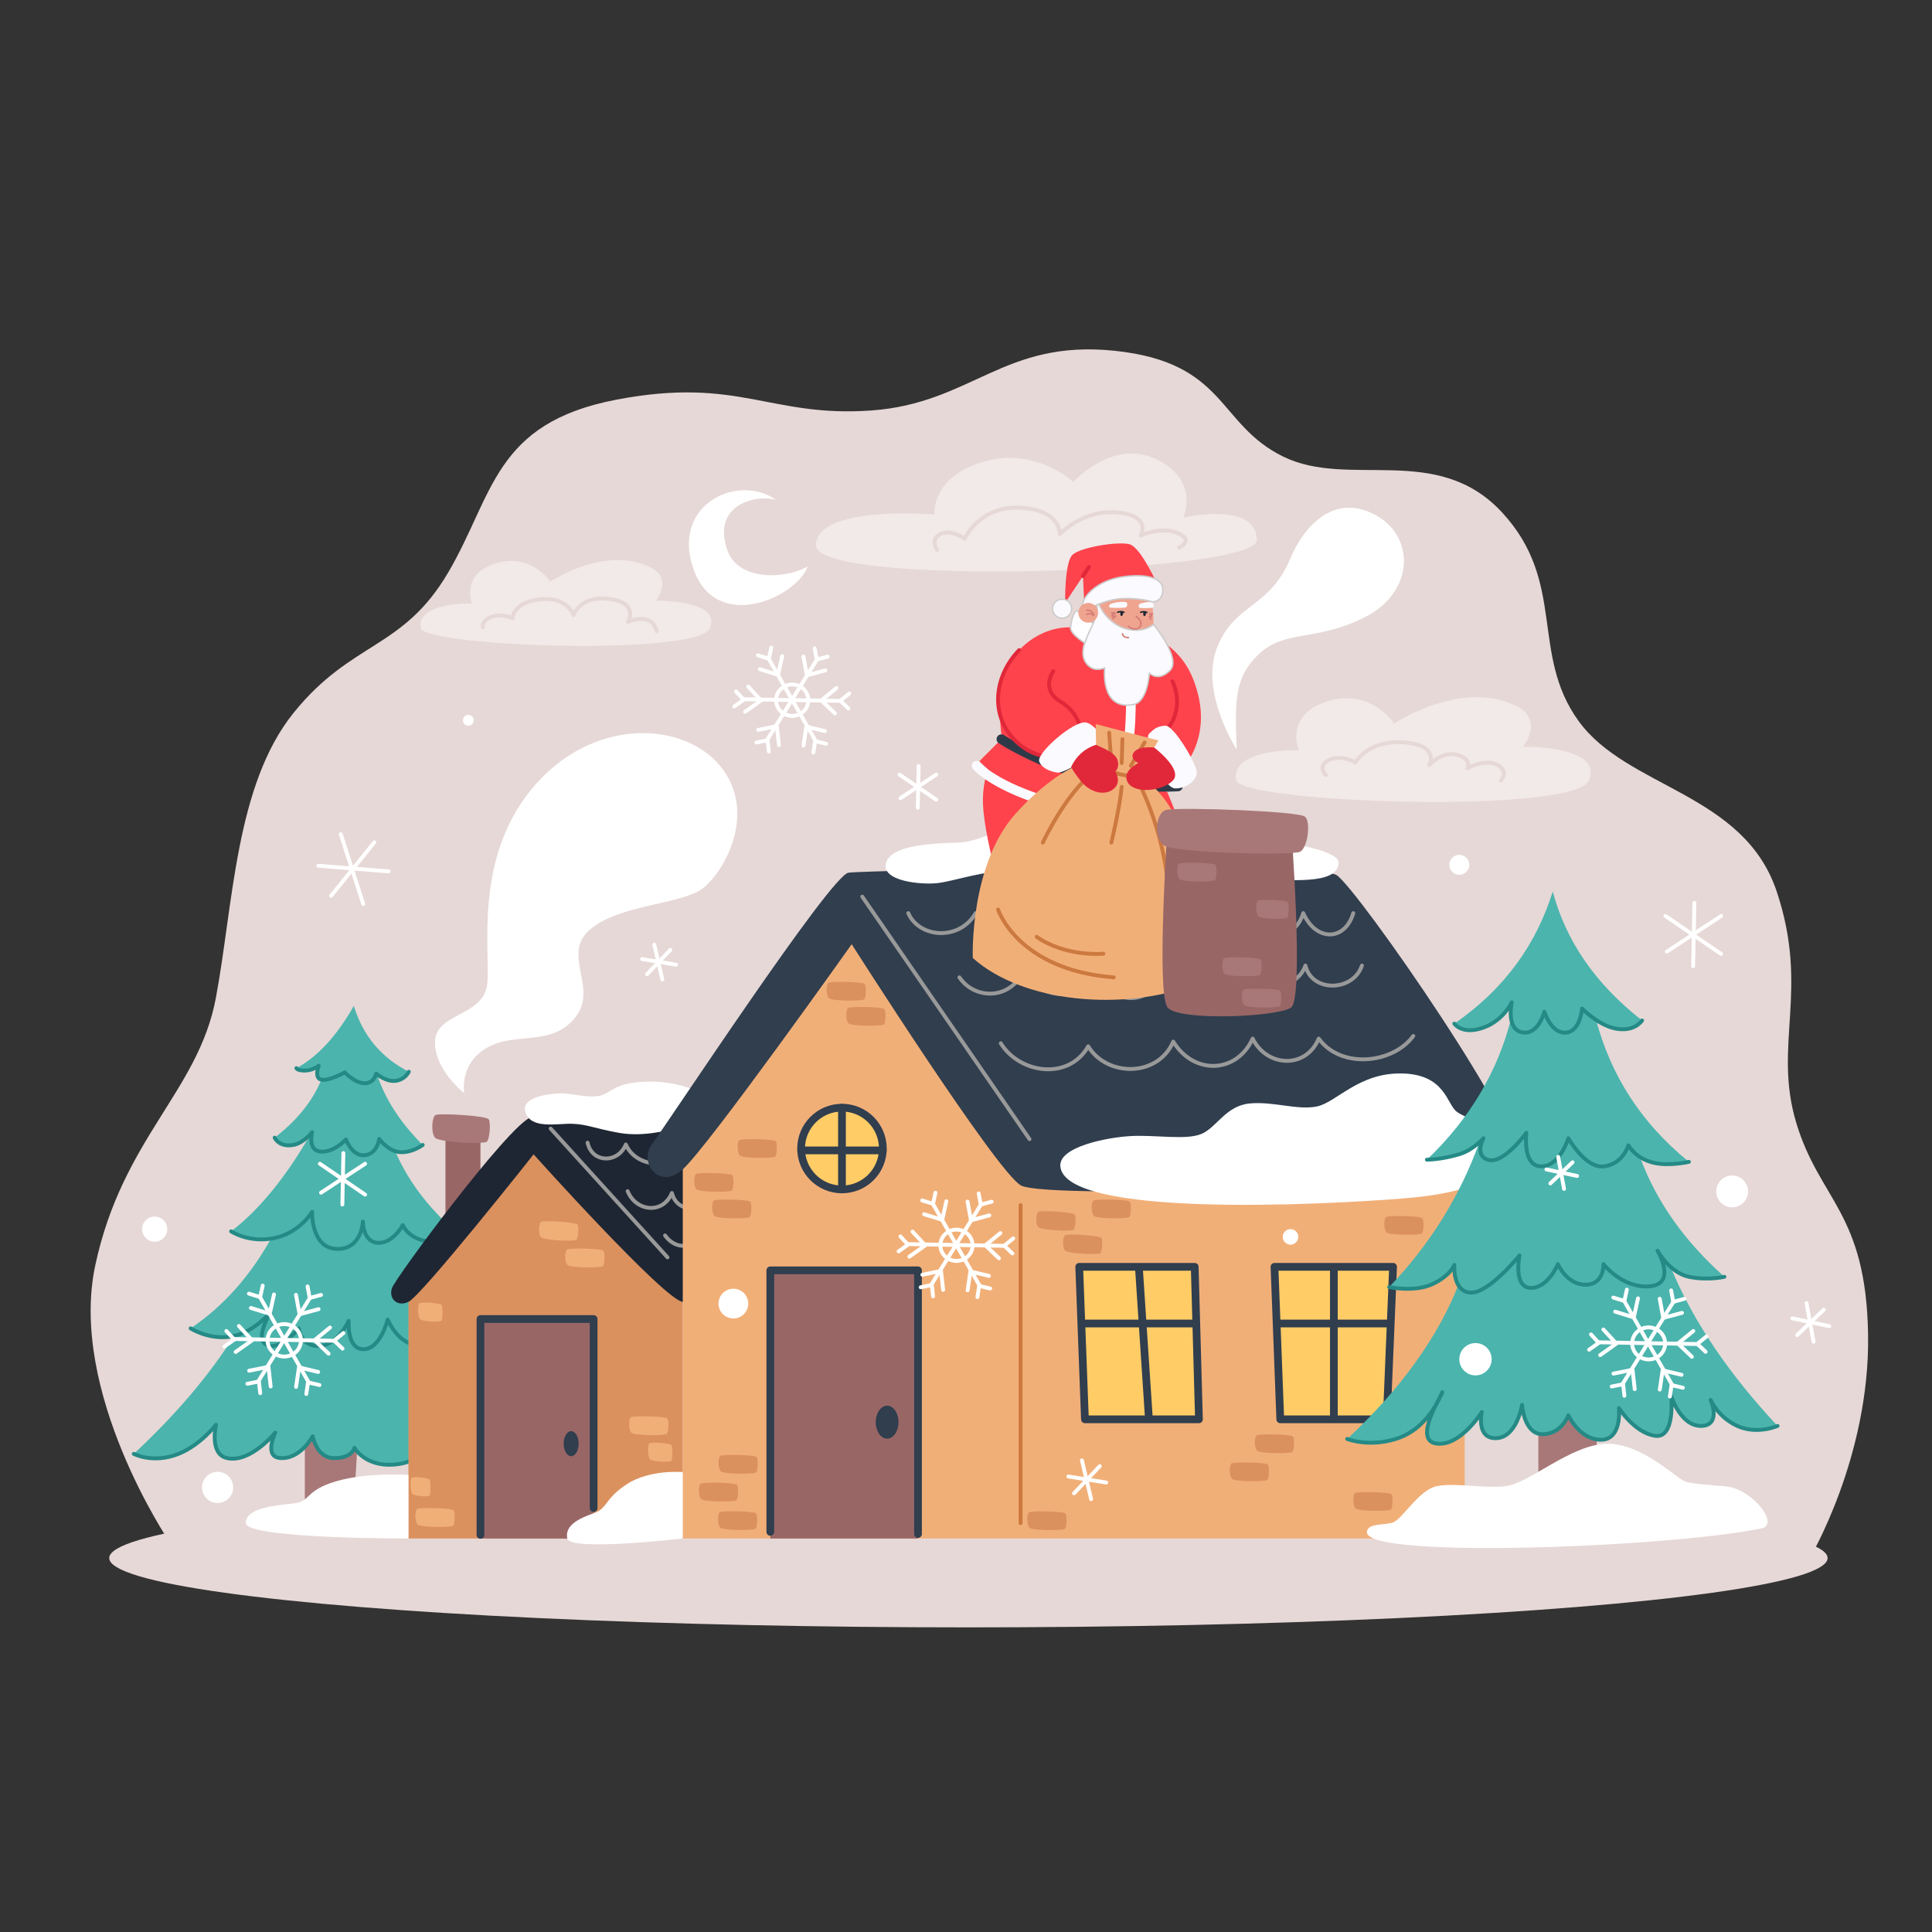 <?xml version="1.0" ?><svg id="Illustration" style="enable-background:new 0 0 1000 1000;" version="1.1" viewBox="0 0 1000 1000" xml:space="preserve" xmlns="http://www.w3.org/2000/svg" xmlns:xlink="http://www.w3.org/1999/xlink"><rect x="0" y="0" width="1000" height="1000" fill="#333333" stroke="none"/><style type="text/css">
	.st0{fill:#E6D8D6;}
	.st1{fill:#FFFFFF;}
	.st2{fill:#F2E9E9;}
	.st3{fill:none;stroke:#E6D8D6;stroke-width:2;stroke-linecap:round;stroke-linejoin:round;stroke-miterlimit:10;}
	.st4{fill:#A87878;}
	.st5{fill:#4BB4AD;}
	.st6{fill:none;stroke:#258A86;stroke-width:2;stroke-linecap:round;stroke-linejoin:round;stroke-miterlimit:10;}
	.st7{fill:#DB915E;}
	.st8{fill:#996666;}
	.st9{fill:#1E2633;}
	.st10{fill:none;stroke:#999999;stroke-width:2;stroke-linecap:round;stroke-linejoin:round;stroke-miterlimit:10;}
	.st11{fill:#303E4E;}
	.st12{fill:none;stroke:#303E4E;stroke-width:4;stroke-linecap:round;stroke-linejoin:round;stroke-miterlimit:10;}
	.st13{fill:#F1AF78;}
	.st14{fill:none;stroke:#CC7940;stroke-width:2;stroke-linecap:round;stroke-linejoin:round;stroke-miterlimit:10;}
	.st15{fill:#FFCC66;}
	.st16{fill:#FE434C;}
	.st17{fill:#D47B75;}
	.st18{fill:none;stroke:#2F3A49;stroke-width:5;stroke-linecap:round;stroke-linejoin:round;stroke-miterlimit:10;}
	.st19{fill:none;stroke:#FBFAFE;stroke-width:5;stroke-linecap:round;stroke-linejoin:round;stroke-miterlimit:10;}
	.st20{fill:#EFA48F;}
	.st21{fill:none;stroke:#1E2633;stroke-width:0.75;stroke-linecap:round;stroke-linejoin:round;stroke-miterlimit:10;}
	.st22{fill:none;stroke:#E1283A;stroke-width:2;stroke-linecap:round;stroke-linejoin:round;stroke-miterlimit:10;}
	.st23{fill:#FEFDFF;}
	.st24{fill:#FBFAFE;}
	.st25{fill:#E1283A;}
	.st26{fill:none;stroke:#CCCCCC;stroke-width:0.75;stroke-linecap:round;stroke-linejoin:round;stroke-miterlimit:10;}
	.st27{fill:none;stroke:#D47B75;stroke-width:0.75;stroke-linecap:round;stroke-linejoin:round;stroke-miterlimit:10;}
	.st28{fill:none;stroke:#FFFFFF;stroke-width:2;stroke-linecap:round;stroke-linejoin:round;stroke-miterlimit:10;}
</style><path class="st0" d="M87.566,797.866c0,0-52.318-77.353-38.233-143.047  s53.324-89.966,62.38-138.197s10.061-110.233,40.245-147.648s56.498-32.574,80.064-72.724  s23.57-77.206,86.954-89.365s79.482,9.264,131.8,5.595s68.514-36.999,126.317-30.898  s52.88,37.952,87.034,54.726c34.154,16.773,79.697-7.374,113.268,28.847  c33.572,36.22,14.455,73.049,39.608,107.959c25.153,34.91,85.52,37.122,102.624,88.334  s-2.012,79.23,10.061,119.552s36.22,46.431,37.227,109.78  c1.006,63.349-30.184,115.668-30.184,115.668L87.566,797.866z" id="night_sky"/><ellipse class="st0" cx="501.252" cy="806.448" id="snow_4_" rx="444.706" ry="35.88"/><path class="st1" d="M401.833,258.872c-19.34-14.112-54.381,1.832-43.063,35.206  c11.682,34.448,54.038,14.808,59.235-0.904c-10.431,6.344-35.815,8.157-41.557-8.464  C368.044,260.382,392.767,255.699,401.833,258.872z" id="moon"/><g id="clouds"><g><g><g><path class="st2" d="M217.774,325.045c1.764,9.701,143.889,14.762,149.75,0      c5.861-14.762-27.967-14.146-27.967-14.146s8.875-11.474-2.807-17.222      c-23.752-11.686-51.934,7.381-51.934,7.381s-9.841-15.204-28.293-9.447      c-18.452,5.757-12.214,20.725-12.214,20.725S215.313,311.514,217.774,325.045z"/></g><g><path class="st2" d="M422.251,282.045c-1.127,22.142,228.282,14.762,228.282-2.46      c0-20.406-38.076-11.686-38.076-11.686s8.943-19.067-13.814-30.138      c-22.757-11.071-43.054,11.686-43.054,11.686s-19.682-18.452-46.745-10.456      c-27.063,7.996-25.218,27.288-25.218,27.288S423.315,261.147,422.251,282.045z"/></g><g><path class="st2" d="M639.819,403.789c2.152,11.839,175.591,18.014,182.743,0      c7.153-18.014-34.129-17.263-34.129-17.263s10.83-14.002-3.425-21.016      c-28.985-14.261-63.376,9.007-63.376,9.007s-12.009-18.554-34.527-11.529      c-22.517,7.025-14.905,25.291-14.905,25.291S636.817,387.276,639.819,403.789z"/></g></g></g><g><path class="st3" d="M249.911,324.708c0,0-1.094-4.002,6.047-5.889    c4.18-1.104,9.255,1.166,9.255,1.166s0.512-8.796,15.302-9.867    c13.536-0.981,16.322,8.265,16.322,8.265s3.39-10.468,18.783-8.335    c15.392,2.133,9.45,11.824,9.45,11.824s12.318-5.611,14.844,4.846"/><path class="st3" d="M485.053,284.637c0,0-3.826-5.356,1.53-8.161s12.752,2.295,12.752,2.295    s7.651-17.16,28.819-15.976c21.168,1.184,20.403,13.68,20.403,13.68    s11.975-12.989,29.961-11.213c17.986,1.776,11.868,11.978,11.868,11.978    s10.533-5.101,19.292-1.275c8.759,3.826,0.589,7.483,0.589,7.483"/><path class="st3" d="M686.276,401.2c0,0-4.846-4.617,1.53-7.789    c6.376-3.172,13.772,1.222,13.772,1.222s6.3-11.733,25.083-10.362    c18.783,1.371,13.172,11.68,13.172,11.68s6.631-7.508,14.537-5.187    c7.906,2.322,5.101,6.941,5.101,6.941s9.181-5.239,15.557-1.755    c6.376,3.484,1.785,8.061,1.785,8.061"/></g></g><g id="tree_1_"><path class="st4" d="M157.78,732.954c0,1.068,0,57.379,0,57.379h24.73l3.194-53.909L157.78,732.954   z"/><path class="st5" d="M237.629,694.52c1.697,0.777,3.646,1.388,5.889,1.731   c13.766,2.107,16.582-5.089,16.582-5.089c-16.56-14.763-29.527-30.863-38.105-48.596   c8.372,0.673,13.196-5.655,13.196-5.655c-14.186-12.585-24.301-26.303-30.639-41.072   c0.852,0.281,1.743,0.479,2.674,0.525c6.257,0.313,11.576-3.742,11.576-3.742   c-11.627-11.549-19.47-23.755-23.674-36.594c1.295,1.006,5.473,3.939,9.617,3.419   c4.984-0.626,6.861-4.693,6.861-4.693c-14.169-7.274-23.726-18.584-28.471-34.102   c-8.6,15.137-18.423,26.164-29.722,32.225c0,0,0.313,1.251,4.38,1.251   c4.067,0,7.196-2.503,7.196-2.503s-2.503,6.257,1.251,7.196   c0.028,0.007,0.062,0.007,0.091,0.013c-4.706,11.528-13.031,21.415-24.181,30.021   c0,0,2.172,5.11,9.699,3.766c4.196-0.749,7.797-4.403,9.135-5.917   c-12.008,20.768-25.444,38.416-41.36,50.644c0,0,8.506,5.648,20.65,3.772   c-10.417,18.578-23.836,34.463-41.612,46.439c0,0,9.386,6.105,20.962,4.228   c0.526-0.085,1.04-0.207,1.554-0.327c-13.217,20.947-30.723,41.268-51.925,61.048   c0,0,9.927,5.289,23.152,0c11.338-4.535,19.398-15.043,19.398-15.043   s-3.482,14.825,5.319,17.139c12.137,3.192,25.342-13.072,25.342-13.072   s-5.876,12.236,2.19,13.098c10.655,1.138,17.208-11.22,17.208-11.22   s1.877,11.365,11.263,11.314c9.386-0.051,10.325-5.37,10.325-5.37   s5.961,10.911,22.839,8.443c16.41-2.4,16.582-16.577,16.582-16.577   s4.342,14.705,18.146,15.017c13.805,0.313,17.208-13.453,17.208-13.453   s1.089,9.486,10.324,11.576c7.282,1.648,12.515-3.442,12.515-3.442   C263.329,733.811,248.766,715.056,237.629,694.52z"/><g><path class="st6" d="M69.253,752.508c0,0,9.927,5.289,23.152-0    c11.338-4.534,19.398-15.043,19.398-15.043s-3.482,14.825,5.319,17.139    c12.137,3.192,25.342-13.072,25.342-13.072s-5.876,12.236,2.19,13.098    c10.655,1.138,17.208-11.22,17.208-11.22s1.877,11.365,11.263,11.314    c9.386-0.051,10.325-5.37,10.325-5.37s5.961,10.911,22.839,8.443    c16.41-2.4,16.582-16.577,16.582-16.577s4.342,14.705,18.146,15.017    c13.805,0.313,17.208-13.453,17.208-13.453s1.089,9.486,10.324,11.576    c7.282,1.648,12.515-3.442,12.515-3.442"/><path class="st6" d="M153.413,552.876c0,0,0.313,1.251,4.38,1.251s7.196-2.503,7.196-2.503    s-2.503,6.257,1.251,7.196s12.202-3.754,12.202-3.754s5.319,5.632,10.325,5.632    c5.006,0,5.944-5.006,5.944-5.006s5.049,4.38,10.033,3.754s6.861-4.693,6.861-4.693"/><path class="st6" d="M142.15,588.855c0,0,2.172,5.11,9.699,3.766    c5.319-0.949,9.699-6.582,9.699-6.582s-2.503,9.386,4.38,10.012    s13.14-6.257,13.14-6.257s3.129,8.76,9.699,8.134    c6.57-0.626,7.509-8.447,7.509-8.447s4.693,6.57,10.95,6.883    s11.576-3.742,11.576-3.742"/><path class="st6" d="M119.624,637.349c0,0,9.386,6.257,22.526,3.442    c13.14-2.816,19.398-13.549,19.398-13.549s-0.626,18.555,12.515,19.181    c13.14,0.626,13.766-14.122,13.766-14.122s0,10.681,7.822,10.994    c7.822,0.313,12.827-9.199,12.827-9.199s2.516,6.546,11.889,8.26    s14.825-5.444,14.825-5.444"/><path class="st6" d="M98.662,687.56c0,0,9.386,6.105,20.962,4.228    c11.576-1.877,20.336-12.515,20.336-12.515s-8.76,14.245-1.564,16.978    c7.196,2.733,16.269-8.691,16.269-8.691s0.939,9.619,10.637,9.113    c9.699-0.505,15.174-13.02,15.174-13.02s-1.095,14.705,7.665,14.705    s12.515-15.33,12.515-15.33s5.632,13.619,16.582,13.223s9.699-14.162,9.699-14.162    s2.816,12.055,16.582,14.162c13.766,2.107,16.582-5.089,16.582-5.089"/></g></g><g id="House"><polygon class="st7" points="211.403,673.841 211.403,796.322 353.41,796.322 353.41,673.841    276.194,597.512  "/><polygon class="st8" points="230.564,637.712 230.564,586.322 248.68,587.074 248.68,621.012  "/><path class="st9" d="M211.403,673.841c7.036-3.37,64.791-76.329,64.791-76.329   s68.004,75.723,77.217,76.329s50.923,0,50.923,0l-42.158-93.432c0,0-75.646-6.575-87.483-2.066   c-11.837,4.509-70.176,83.14-71.867,88.494C201.135,672.192,205.607,676.617,211.403,673.841z   "/><g><path class="st10" d="M304.124,591.449c2.379,10.764,15.835,10.764,19.806,0.928    c4.84,11.345,22.301,13.267,27.698,3.714"/><path class="st10" d="M324.856,616.544c4.325,10.573,18.262,12.175,22.908,0.961    c2.243,8.971,12.816,10.413,16.019,2.403"/><path class="st10" d="M344.239,639.464c0,0,6.808,10.733,18.342,1.922"/><line class="st10" x1="285.021" x2="345.49" y1="584.154" y2="650.801"/></g><path class="st1" d="M347.577,584.594c-0.648,0-14.147,4.05-26.971,1.8   c-12.824-2.25-16.649-4.5-24.523-4.725c-7.874-0.225-21.148,2.925-24.073-5.85   c-2.925-8.774,14.624-9.899,19.124-9.899c4.5,0,14.174,2.7,19.799,1.125   s6.975-6.525,23.173-7.2c16.199-0.675,29.248,5.85,29.248,5.85L347.577,584.594z"/><rect class="st8" height="113.606" width="58.578" x="248.68" y="682.717"/><ellipse class="st11" cx="295.634" cy="747.245" rx="3.883" ry="6.491"/><polyline class="st12" points="248.68,794.446 248.68,682.717 307.258,682.717 307.258,780.586  "/><path class="st4" d="M225.764,577.008c-2.376,0.512-2.751,9.477-0.603,11.882   c2.147,2.405,25.398,3.409,26.846,2.033c1.448-1.377,2.123-9.747,0.942-11.574   C251.768,577.52,229.542,576.194,225.764,577.008z"/><g><g><path class="st13" d="M293.783,646.602c-1.603,0.414-1.61,6.528-0.082,8.106     c1.529,1.578,17.386,1.617,18.334,0.64c0.948-0.977,1.175-6.695,0.32-7.906     C311.501,646.23,296.332,645.943,293.783,646.602z"/><path class="st13" d="M280.395,632.256c-1.619,0.349-1.874,6.457-0.411,8.096     c1.463,1.639,17.306,2.323,18.293,1.385c0.987-0.938,1.446-6.642,0.642-7.887     C298.114,632.606,282.969,631.701,280.395,632.256z"/><path class="st13" d="M216.219,780.931c-1.603,0.414-1.61,6.528-0.081,8.106     c1.529,1.578,17.386,1.617,18.334,0.64c0.948-0.977,1.175-6.695,0.32-7.906     C233.938,780.56,218.769,780.272,216.219,780.931z"/><path class="st13" d="M213.083,764.851c-0.799,0.382-0.679,6.49,0.123,8.098     s8.792,1.967,9.249,1.01s0.457-6.666,0.002-7.893     C222.002,764.837,214.354,764.244,213.083,764.851z"/><path class="st13" d="M326.862,733.433c-1.603,0.414-1.61,6.528-0.081,8.106     c1.529,1.578,17.386,1.617,18.334,0.64c0.948-0.977,1.175-6.695,0.32-7.906     C344.58,733.061,329.411,732.774,326.862,733.433z"/><path class="st13" d="M217.163,674.483c-0.985,0.389-0.894,6.499,0.076,8.1     s10.776,1.886,11.347,0.924s0.623-6.672,0.075-7.896     C228.114,674.387,218.73,673.864,217.163,674.483z"/><path class="st13" d="M336.139,747.004c-0.985,0.389-0.894,6.499,0.076,8.1     s10.776,1.886,11.347,0.924c0.571-0.962,0.623-6.672,0.075-7.896     C347.089,746.908,337.705,746.385,336.139,747.004z"/></g></g></g><g id="House_and_Santa_Claus"><polygon class="st13" points="758.131,796.322 758.131,602.837 529.144,602.837 441.277,482.131    353.41,591.299 353.41,796.322  "/><line class="st14" x1="528.257" x2="528.257" y1="623.772" y2="788.335"/><rect class="st8" height="138.796" width="76.444" x="398.713" y="657.526"/><g><path class="st11" d="M353.41,605.245c-12.222,11.138-23.155-3.661-15.828-13.243    c7.328-9.582,92.256-138.879,101.556-140.288s241.952-5.548,252.661,1.216    c10.71,6.764,102.868,139.506,93.004,149.651c-9.864,10.146-243.301,19.081-256.547,10.908    s-87.423-124.767-87.423-124.767S367.026,592.837,353.41,605.245z"/><ellipse class="st11" cx="459.168" cy="736.103" rx="5.894" ry="8.534"/></g><g><path class="st10" d="M470.117,472.63c5.56,12.774,26.224,14.771,34.919,0    c6.557,19.271,35.093,19.72,39.424,0c6.062,13.646,25.435,17.021,34.355,0    c6.477,20.62,27.487,18.596,31.539,0c13.748,11.6,27.154,13.737,39.987,0    c5.16,12.746,19.674,14.716,24.218,0c6.526,14.716,21.532,14.716,25.907,0"/><path class="st10" d="M496.587,505.882c8.364,12.188,27.06,11.217,32.964-3.407    c8.61,15.596,31.98,16.684,38.622,0c3.936,16.684,27.798,20.923,33.702,0    c8.924,14.786,20.264,14.697,33.702,1.704c12.054,12.444,35.67,8.871,40.098-4.418    c3.444,14.188,24.793,13.513,29.274,0"/><path class="st10" d="M517.991,539.995c9.838,15.801,35.176,19.401,45.264,1.575    c9.592,15.801,35.914,16.251,44.032-2.422c10.824,17.549,32.964,16.424,41.082-1.575    c7.38,14.849,27.552,15.894,34.194,0c11.562,15.894,38.376,13.049,48.954-1.35"/><line class="st10" x1="446.306" x2="532.871" y1="464.101" y2="589.614"/></g><path class="st1" d="M548.815,603.537c-0.665-9.887,23.848-14.849,36.672-15.524   c12.824-0.675,28.573,2.25,36.447-1.125s12.599-14.624,24.973-15.749   c12.374-1.125,24.523,3.6,34.648,1.575c10.124-2.025,21.598-17.549,44.097-17.099   S748.825,571.59,754,575.414c5.175,3.825,15.524,5.175,20.249,17.999   s-4.95,23.459-48.147,26.916C682.905,623.786,550.615,630.31,548.815,603.537z"/><path class="st1" d="M692.906,446.904c0.779-7.615-32.574-11.924-52.373-13.949   c-19.799-2.025-31.723-5.175-41.847-5.4c-10.124-0.225-15.524,3.15-24.523,2.25   c-8.999-0.9-12.599-8.774-28.573-8.999c-15.974-0.225-33.973,14.849-49.496,15.299   c-15.524,0.45-35.322,1.575-37.572,10.799c-2.25,9.224,18.449,11.249,27.223,10.124   c8.774-1.125,25.423-6.975,36.447-5.85c11.024,1.125,41.847,14.174,60.971,12.824   c19.124-1.35,51.071-8.099,67.72-8.549S691.733,458.378,692.906,446.904z"/><g><circle class="st15" cx="435.807" cy="594.481" r="21.156"/><polygon class="st15" points="558.598,655.693 561.562,734.638 620.58,734.638 618.379,655.693   "/><polygon class="st15" points="659.671,655.693 662.67,734.638 717.77,734.638 721.051,655.693   "/></g><g><line class="st12" x1="589.589" x2="594.54" y1="657.526" y2="732.345"/><line class="st12" x1="561.562" x2="616.912" y1="685.033" y2="685.033"/><line class="st12" x1="662.67" x2="718.137" y1="685.033" y2="685.033"/><line class="st12" x1="690.403" x2="690.403" y1="657.526" y2="732.345"/><line class="st12" x1="414.674" x2="456.941" y1="595.431" y2="595.431"/><line class="st12" x1="435.807" x2="435.807" y1="573.325" y2="615.637"/><circle class="st12" cx="435.807" cy="594.481" r="21.156"/><polygon class="st12" points="558.598,655.693 561.562,734.638 620.58,734.638 618.379,655.693   "/><polygon class="st12" points="659.671,655.693 662.67,734.638 717.77,734.638 721.051,655.693   "/><polyline class="st12" points="398.713,792.902 398.713,657.526 475.157,657.526 475.157,794.005   "/></g><g id="Santa_Claus"><g><path class="st16" d="M619.999,358.955c-3.74-14.622-10.322-20.7-15.936-25.357l-0.274,7.714     c-3.064-7.032-6.062-11.279-6.062-11.279l-40.976-5.082c0,0-15.302-2.925-29.244,11.545     c-2.179,2.261-4.047,4.697-5.589,7.245c-0.309,0.476-0.597,0.956-0.833,1.446     c-0.002,0.004-0.004,0.009-0.006,0.013c-4.262,7.774-5.568,16.456-3.547,24.379     c0.175,6.014,0.793,10.46,0.793,10.46c29.083,22.656,58.013,36.442,86.545,27.22     c0,0,0.69-0.601,3.047-15.879l5.111,4.981C613.028,396.36,626.049,382.606,619.999,358.955z     "/><path class="st16" d="M512.374,394.937c0,0-4.081,9.661-3.57,21.354     c0.51,11.693,4.625,27.656,4.625,27.656l89.058-1.495l-3.4-28.41L512.374,394.937z"/><path class="st16" d="M506.933,393.98l9.666-9.691l87.588,25.674l5.49,13.432     c0,0-16.561,1.721-45.164-2.59C525.296,414.893,506.933,393.98,506.933,393.98z"/><path class="st16" d="M561.296,312.701c-0.153-0.651-0.744-14.536-0.744-14.536l-9.238,13.893     c0,0-0.39-21.037,3.846-24.932c4.236-3.895,23.572-7.022,29.468-5.422     s14.464,20.874,14.464,20.874L561.296,312.701z"/></g><polygon class="st17" points="567.153,317.789 559.883,325.227 569.735,334.849 576.52,326.629   "/><path class="st18" d="M518.325,382.588c0,0,41.075,27.374,91.352,24.483"/><g><path class="st19" d="M579.857,402.83c0,0,0.934,23.114-33.414,13.461     c-32.122-9.027-40.967-19.931-40.967-19.931"/><path class="st19" d="M585.144,354.874c0,0,1.182,20.739-2.185,35.868"/><path class="st19" d="M609.677,423.394c0,0-10.081,5.987-26.12,0.339     c-7.556-2.661-10.547-7.442-10.547-7.442"/></g><path class="st20" d="M595.524,309.216c0,0,6.816,25.397-8.18,27.182    c-14.996,1.785-22.831-21.754-22.831-21.754s6.275-14.339,17.901-14.107    S595.524,309.216,595.524,309.216z"/><g><path class="st21" d="M593.622,316.993c0,0-1.204-0.794-3.237-0.053"/><path class="st21" d="M581.754,316.933c0,0-1.204-0.794-3.237-0.053"/></g><g><path class="st9" d="M593.185,316.977c0,0,0.056,1.859-0.836,1.9     c-0.892,0.042-0.567-2.047-0.567-2.047S592.708,316.56,593.185,316.977z"/><path class="st9" d="M581.318,316.917c0,0,0.056,1.858-0.836,1.9     c-0.892,0.042-0.567-2.047-0.567-2.047S580.84,316.5,581.318,316.917z"/></g><g><path class="st22" d="M527.506,336.495c-13.942,14.469-15.132,36.062,0,48.644     s28.141,3.23,30.648-1.36c2.507-4.591,0.994-14.452-9.386-20.743     c-10.38-6.291-3.579-15.642-3.579-15.642"/><path class="st22" d="M606.829,352.645c0,0,6.502,12.121-1.83,23.667"/><line class="st22" x1="560.552" x2="563.636" y1="298.165" y2="293.485"/></g><g><path class="st23" d="M558.182,316.654c-2.108-2.356-3.902,5.256-4.061,8.164     c-0.284,5.215,14.959,13.899,27.633,13.863c19.481-0.055,18.578-6.512,18.578-6.512     S569.245,329.021,558.182,316.654z"/><path class="st24" d="M597.05,323.157c0,0,14.689,17.691,8.51,23.897     c-6.11,6.138-10.675,1.347-10.675,1.347s-0.749,14.947-8.312,16.303     c-17.311,3.103-14.789-19.008-14.789-19.008s-6.006,3.07-9.352-2.134     c-7.309-11.369,7.828-19.7,4.953-31.483l0.816-0.572c0,0,5.72,14.268,19.408,14.676     C593.588,326.361,597.05,323.157,597.05,323.157z"/><path class="st24" d="M583.131,311.851c-1.218-0.867-7.538,0.082-8.537,0.926     c-0.531,0.449-0.738,1.25-0.134,1.636c0.604,0.386,7.582,0.226,8.291-0.022     C583.46,314.143,583.78,312.314,583.131,311.851z"/><path class="st24" d="M596.549,311.949c-1.194-0.911-6.398,0.24-6.849,0.743     c-0.451,0.503-0.414,1.777,0.214,1.938c0.628,0.161,6.345,0.273,6.95-0.258     C597.308,313.982,597.269,312.498,596.549,311.949z"/><path class="st24" d="M562.889,315.334c0,0,8.971-5.111,18.128-5.508s15.591,1.705,15.591,1.705     s5.346,0.01,5.271-6.446c-0.075-6.457-9.801-8.23-21.471-6.426     s-20.195,9.512-20.148,15.181C560.281,316.525,562.889,315.334,562.889,315.334z"/><circle class="st24" cx="549.753" cy="315.051" r="4.934"/><path class="st24" d="M561.681,373.917c4.132,0.207,11.049,8.645,9.095,12.398     s-20.486,13.955-23.207,13.615c-2.72-0.34-8.081-1.7-9.665-5.781     C536.321,390.069,554.88,373.577,561.681,373.917z"/><path class="st24" d="M594.835,379.698c-3.44,3.225,7.111,28.394,13.502,28.394     s10.812-4.404,11.152-8.153c0.34-3.749-11.902-24.662-16.322-24.322     C598.746,375.957,597.556,377.147,594.835,379.698z"/></g><path class="st13" d="M567.122,374.767l32.474,8.501l-10.711,18.022c0,0,19.043,7.821,27.714,44.036    s2.897,63.929,2.897,63.929c-37.69,14.48-89.987,9.903-115.994-13.412    c0,0-1.792-48.386,22.474-75.04c24.266-26.654,41.486-27.844,41.486-27.844L567.122,374.767z    "/><g><line class="st14" x1="580.588" x2="580.973" y1="394.937" y2="382.588"/><line class="st14" x1="574.092" x2="575.231" y1="379.252" y2="394.937"/><line class="st14" x1="592.455" x2="585.345" y1="384.288" y2="396.36"/><path class="st14" d="M571.116,396.36c0,0,6.306,6.268,17.769,4.931"/><path class="st14" d="M539.754,436.127c0,0,12.02-25.746,26.146-36.188"/><path class="st14" d="M604.4,456.969c0,0-1.694-25.794-15.516-52.959"/><path class="st14" d="M575.231,436.127c0,0,4.153-17.059,5.357-28.842"/><path class="st14" d="M516.599,470.747c0,0,10.024,31.217,59.893,35.136"/><path class="st14" d="M536.574,484.877c0,0,12.827,10.052,34.542,8.766"/></g><g><path class="st25" d="M567.322,385.478c0.51,0.51,9.816,3.594,11.099,7.833     c1.283,4.239-1.193,5.939-1.193,5.939s3.59,5.271-0.708,9.011     s-12.13,2.379-17.31-4.251c-5.18-6.63-4.747-7.183-4.747-7.183     C557.201,391.179,561.477,387.383,567.322,385.478z"/><path class="st25" d="M597.423,386.925c0,0-8.198-0.991-10.578,2.521     c-2.38,3.513,2.38,5.49,2.38,5.49s-8.915,4.144-5.478,10.095     c3.437,5.951,17.89,4.59,23.33-1.021S597.423,386.925,597.423,386.925z"/></g><g><path class="st26" d="M565.937,322.545c-2.881-1.873-6.056-3.992-7.755-5.891     c-2.108-2.356-3.902,5.256-4.061,8.164c-0.112,2.049,2.61,4.896,7.315,7.987"/><path class="st26" d="M568.737,312.701c0,0,5.185,13.075,18.873,13.482     c5.978,0.178,9.44-3.027,9.44-3.027s14.689,17.691,8.51,23.897     c-6.11,6.138-10.675,1.347-10.675,1.347s-0.749,14.947-8.312,16.303     c-17.311,3.103-14.789-19.008-14.789-19.008s-5.497,2.705-9.352-2.134     c-6.941-8.714,7.741-22.66,5.172-30.377"/><path class="st26" d="M562.889,315.334c0,0,8.971-5.111,18.128-5.508s15.591,1.705,15.591,1.705     s5.346,0.01,5.271-6.446c-0.075-6.457-9.801-8.23-21.471-6.426     s-20.195,9.512-20.148,15.181C560.281,316.525,562.889,315.334,562.889,315.334z"/><circle class="st26" cx="549.753" cy="315.051" r="4.934"/></g><g><circle class="st20" cx="563.26" cy="317.186" r="5.106"/></g><g><path class="st27" d="M584.125,330.021c0,0-2.645,0.283-3.152-2.012"/><path class="st27" d="M588.111,319.092c0,0,3.223,2.233,2.274,4.583     c-1.204,2.981-4.788,2.022-6.26,0.556"/><path class="st27" d="M596.493,317.62l-1.482,0.256c0,0,1.213,0.734,1.142,1.049     c-0.071,0.315-1.268,0.155-1.268,0.155l0.84,1.509"/><path class="st27" d="M575.231,317.194l2.111,0.128c0,0-1.985,1.027-1.917,1.458     c0.069,0.431,2.023,0.059,2.023,0.059l-1.466,1.324"/><path class="st27" d="M562.463,315.856c1.94-0.163,3.203,0.811,3.652,2.759     c-1.205-0.975-2.401-1.3-3.585-0.532"/></g></g><g><g><path class="st7" d="M537.765,627.053c-1.619,0.349-1.874,6.457-0.411,8.096     c1.463,1.639,17.306,2.323,18.293,1.385c0.987-0.938,1.446-6.642,0.642-7.887     C555.484,627.402,540.339,626.498,537.765,627.053z"/><path class="st7" d="M551.599,639.177c-1.619,0.349-1.874,6.457-0.411,8.096     c1.463,1.639,17.306,2.323,18.293,1.385c0.987-0.938,1.446-6.642,0.642-7.887     S554.173,638.622,551.599,639.177z"/><path class="st7" d="M566.247,621.247c-1.602,0.419-1.591,6.533-0.058,8.106     c1.533,1.573,17.391,1.567,18.336,0.587c0.945-0.98,1.156-6.698,0.298-7.907     C583.964,620.824,568.794,620.581,566.247,621.247z"/><path class="st7" d="M650.716,742.782c-1.602,0.419-1.591,6.533-0.058,8.106     s17.391,1.567,18.336,0.587c0.945-0.98,1.156-6.698,0.298-7.907     C668.433,742.359,653.263,742.115,650.716,742.782z"/><path class="st7" d="M637.705,757.313c-1.602,0.419-1.591,6.533-0.058,8.106     s17.391,1.567,18.336,0.587c0.945-0.98,1.156-6.698,0.298-7.907     C655.422,756.891,640.252,756.647,637.705,757.313z"/><path class="st7" d="M717.706,629.769c-1.602,0.419-1.591,6.533-0.058,8.106     s17.391,1.567,18.336,0.587s1.156-6.698,0.298-7.907     C735.423,629.346,720.253,629.102,717.706,629.769z"/><path class="st7" d="M372.835,782.573c-1.602,0.419-1.591,6.533-0.058,8.106     c1.533,1.573,17.391,1.567,18.336,0.587c0.945-0.98,1.156-6.698,0.298-7.907     C390.552,782.151,375.382,781.907,372.835,782.573z"/><path class="st7" d="M532.925,782.634c-1.602,0.419-1.591,6.533-0.058,8.106     s17.391,1.567,18.336,0.587c0.945-0.98,1.156-6.698,0.298-7.907     C550.642,782.211,535.472,781.968,532.925,782.634z"/><path class="st7" d="M362.939,767.791c-1.602,0.419-1.591,6.533-0.058,8.106     c1.533,1.573,17.391,1.567,18.336,0.587c0.945-0.98,1.156-6.698,0.298-7.907     S365.486,767.124,362.939,767.791z"/><path class="st7" d="M373.099,753.418c-1.602,0.419-1.591,6.533-0.058,8.106     c1.533,1.573,17.391,1.567,18.336,0.587c0.945-0.98,1.156-6.698,0.298-7.907     S375.647,752.751,373.099,753.418z"/><path class="st7" d="M360.518,607.513c-1.602,0.419-1.591,6.533-0.058,8.106     c1.533,1.573,17.391,1.567,18.336,0.587c0.945-0.98,1.156-6.698,0.298-7.907     C378.235,607.091,363.066,606.847,360.518,607.513z"/><path class="st7" d="M369.818,621.247c-1.602,0.419-1.591,6.533-0.058,8.106     c1.533,1.573,17.391,1.567,18.336,0.587c0.945-0.98,1.156-6.698,0.298-7.907     C387.535,620.824,372.366,620.581,369.818,621.247z"/><path class="st7" d="M382.995,589.978c-1.602,0.419-1.591,6.533-0.058,8.106     c1.533,1.573,17.391,1.567,18.336,0.587c0.945-0.98,1.156-6.698,0.298-7.907     C400.712,589.555,385.542,589.311,382.995,589.978z"/><path class="st7" d="M439.236,521.553c-1.602,0.419-1.591,6.533-0.058,8.106     c1.533,1.573,17.391,1.567,18.336,0.587s1.156-6.698,0.298-7.907     C456.953,521.13,441.783,520.887,439.236,521.553z"/><path class="st7" d="M429.075,508.555c-1.602,0.419-1.591,6.533-0.058,8.106     c1.533,1.573,17.391,1.567,18.336,0.587c0.945-0.98,1.156-6.698,0.298-7.907     C446.792,508.132,431.623,507.889,429.075,508.555z"/><path class="st7" d="M701.672,772.657c-1.602,0.419-1.591,6.533-0.058,8.106     c1.533,1.573,17.391,1.567,18.336,0.587c0.945-0.98,1.156-6.698,0.298-7.907     C719.39,772.234,704.22,771.991,701.672,772.657z"/></g></g><path class="st8" d="M604.347,427.714c0,0-5.92,86.603,0,93.782c5.92,7.178,57.153,4.874,63.927,0   c6.774-4.874,0-93.782,0-93.782H604.347z"/><g><path class="st4" d="M604.16,419.077c-6.234,0.8-7.218,14.806-1.583,18.564    c5.635,3.758,66.648,5.327,70.448,3.176s5.57-15.229,2.471-18.084    C672.398,419.878,614.074,417.805,604.16,419.077z"/><path class="st4" d="M644.053,512.119c-1.602,0.419-1.591,6.533-0.058,8.106    s17.391,1.567,18.336,0.587s1.156-6.698,0.298-7.907    C661.77,511.696,646.6,511.453,644.053,512.119z"/><path class="st4" d="M633.892,495.885c-1.602,0.419-1.591,6.533-0.058,8.106    s17.391,1.567,18.336,0.587s1.156-6.698,0.298-7.907    C651.609,495.462,636.44,495.218,633.892,495.885z"/><path class="st4" d="M610.54,446.907c-1.602,0.419-1.591,6.533-0.058,8.106    s17.391,1.567,18.336,0.587s1.156-6.698,0.298-7.907    C628.257,446.484,613.088,446.241,610.54,446.907z"/><path class="st4" d="M651.192,466.098c-1.318,0.407-1.262,6.518,0.014,8.103    c1.276,1.585,14.35,1.7,15.122,0.727c0.771-0.973,0.902-6.687,0.185-7.902    C665.796,465.811,653.287,465.452,651.192,466.098z"/></g></g><g id="tree"><polygon class="st4" points="796.248,732.96 796.248,791.077 826.424,791.077 826.424,730.884  "/><path class="st5" d="M864.652,655.674c2.567,2.321,5.788,4.42,9.522,5.189   c9.939,2.047,18.37-0,18.37-0c-21.263-18.952-35.527-39.703-43.716-62.017   c1.912,1.243,4.331,2.377,7.327,3.052c7.988,1.8,18.018-0.529,18.018-0.529   c-25.178-20.454-40.524-45.228-48.026-73.451c2.81,1.86,6.165,3.628,9.595,4.369   c10.267,2.218,14.2-4.095,14.2-4.095c-24.716-19.302-39.583-41.724-46.243-66.745   c-8.321,26.539-24.112,49.847-50.941,68.383c0,0,4.008,6.039,15.088,2.047   c10.451-3.765,14.644-13.103,14.644-13.103s-0.981,4.398-0.344,8.541   c-6.974,27.178-21.213,51.603-43.589,72.945c0,0,7.543-0.012,16.863-2.866   c4.461-1.366,8.131-4.176,10.298-6.136c-9.878,27.405-25.22,52.475-46.687,74.928   c0,0,13.313,2.866,22.632-1.638c9.319-4.504,11.094-9.827,11.094-9.827   s-0.454,6.205,2.058,10.452c-10.14,26.024-29.587,53.76-57.529,79.633   c0,0,10.958,4.388,25.137,0c10.804-3.343,17.217-11.46,20.683-17.378   c-3.712,7.481-8.05,18.578,0.331,19.744c12.425,1.729,23.519-16.288,23.519-16.288   s-3.106,13.922,7.544,13.513s13.313-17.261,13.313-17.261s0.888,15.213,10.65,15.213   s13.313-9.756,13.313-9.756s5.769,12.623,16.863,12.623c11.094,0,9.319-16.379,9.319-16.379   s7.988,12.694,18.638,14.332c10.65,1.638,8.431-20.474,8.431-20.474   s4.881,15.561,15.532,15.356c10.303-0.199,5.241-12.613,4.9-13.423   c0.188,0.45,3.807,8.842,13.738,13.423c10.206,4.708,20.857-0,20.857-0   C895.633,711.96,876.589,684.633,864.652,655.674z M745.485,722.86   c0.737-1.605,1.062-2.505,1.062-2.213C746.547,720.848,746.127,721.655,745.485,722.86z"/><g><path class="st6" d="M752.76,529.83c0,0,4.008,6.039,15.088,2.047    c10.451-3.765,14.644-13.103,14.644-13.103s-3.106,13.922,5.325,15.56    c8.431,1.638,11.538-10.646,11.538-10.646s3.55,11.357,11.094,10.797    c7.544-0.56,8.431-12.435,8.431-12.435s8.221,8.37,16.863,10.237    c10.266,2.218,14.2-4.095,14.2-4.095"/><path class="st6" d="M738.56,600.26c0,0,7.543-0.012,16.863-2.866    c7.246-2.219,12.421-8.254,12.421-8.254s-5.04,9.419,2.807,11.293    s19.385-14.095,19.385-14.095s-2.219,17.112,7.544,17.36    c9.763,0.248,14.2-14.558,14.2-14.558s8.875,15.948,18.638,14.558    c9.763-1.39,12.425-10.893,12.425-10.893s3.673,6.922,13.313,9.094    c7.988,1.8,18.018-0.529,18.018-0.529"/><path class="st6" d="M719.034,666.186c0,0,13.313,2.866,22.632-1.638    c9.319-4.504,11.094-9.827,11.094-9.827s-1.028,13.922,8.431,14.332    s25.294-19.245,25.294-19.245s-3.371,16.379,5.636,16.789    c9.008,0.409,14.245-12.284,14.245-12.284s4.526,10.646,14.288,10.646    c9.763,0,9.319-10.646,9.319-10.646s9.763,12.694,23.963,11.465    c14.2-1.228,3.994-18.426,3.994-18.426s6.304,11.465,16.243,13.513    c9.939,2.047,18.37-0,18.37-0"/><path class="st6" d="M697.29,744.806c0,0,10.958,4.388,25.137,0    c18.467-5.715,24.12-25.388,24.12-24.159s-15.532,24.796-3.106,26.525    s23.519-16.288,23.519-16.288s-3.106,13.922,7.544,13.513s13.313-17.261,13.313-17.261    s0.888,15.213,10.65,15.213c9.763,0,13.313-9.756,13.313-9.756s5.769,12.622,16.863,12.622    c11.094,0,9.319-16.379,9.319-16.379s7.988,12.694,18.638,14.332    c10.65,1.638,8.431-20.474,8.431-20.474s4.881,15.561,15.532,15.356    c10.65-0.205,4.881-13.466,4.881-13.466s3.55,8.758,13.757,13.466s20.857,0,20.857,0"/></g></g><g id="snow_3_"><path class="st1" d="M211.403,763.401c0,0-21.258-1.472-37.451,3.312   c-16.193,4.784-12.881,10.305-21.714,11.409c-8.833,1.104-25.026,2.024-25.026,10.213   s84.191,7.988,84.191,7.988V763.401z" id="snow"/><path class="st1" d="M353.41,761.929c0,0-17.158-1.472-28.935,6.257   c-11.777,7.729-9.778,12.513-17.218,15.089c-7.44,2.576-15.06,6.223-13.642,13.048   s59.795,0,59.795,0V761.929z" id="snow_1_"/><path class="st1" d="M911.856,791.077c9.464-1.958-4.914-20.474-18.427-21.702   c-13.513-1.228-16.379-1.228-20.883-2.457c-4.504-1.228-22.521-20.013-40.948-19.629   c-18.427,0.384-40.129,20.468-52.004,21.891c-11.875,1.423-25.797-1.833-35.625,0   s-18.307,17.802-23.485,19.031c-5.178,1.228-12.957,0.336-12.958,4.914   C707.524,807.033,864.356,800.904,911.856,791.077z" id="snow_2_"/></g><g id="smoke"><path class="st1" d="M240.304,565.815c0,0-15.682-12.126-15.126-26.874   c0.556-14.748,25.158-12.903,27.004-29.509s-7.381-64.582,23.372-101.485   s78.216-35.059,97.539-11.071c19.323,23.987,1.386,55.356-9.943,63.351   s-42.719,7.996-57.777,20.912s4.624,30.169-7.677,45.53   c-12.301,15.361-30.753,7.171-45.515,15.572S240.304,565.815,240.304,565.815z"/><path class="st1" d="M640.083,387.854c0,0-19.194-29.448-10.163-52.613s27.046-20.024,38.04-46.331   c6.441-15.412,21.595-33.766,43.19-22.773c21.595,10.994,21.202,40.299-4.712,53.327   s-41.533,6.011-55.443,19.642C638.512,351.339,639.298,364.118,640.083,387.854z"/></g><g id="round_snowflakes"><circle class="st1" cx="242.426" cy="372.809" r="2.804"/><circle class="st1" cx="80.05" cy="636.197" r="6.506"/><circle class="st1" cx="896.565" cy="616.68" r="8.233"/><circle class="st1" cx="755.34" cy="447.627" r="5.175"/><circle class="st1" cx="379.591" cy="674.744" r="7.696"/><circle class="st1" cx="112.632" cy="769.891" r="8.074"/><circle class="st1" cx="763.71" cy="703.535" r="8.37"/><circle class="st1" cx="667.968" cy="640.218" r="4.022"/></g><g id="snowflakes"><g><line class="st28" x1="465.624" x2="484.583" y1="400.978" y2="413.916"/><line class="st28" x1="466.112" x2="484.583" y1="413.103" y2="400.978"/><line class="st28" x1="475.47" x2="475.05" y1="396.503" y2="418.068"/></g><g><line class="st28" x1="338.657" x2="342.842" y1="488.944" y2="507.001"/><line class="st28" x1="332.315" x2="349.919" y1="496.413" y2="499.315"/><line class="st28" x1="346.954" x2="334.909" y1="491.672" y2="504.252"/></g><g><line class="st28" x1="165.569" x2="188.982" y1="602.357" y2="618.334"/><line class="st28" x1="166.172" x2="188.982" y1="617.329" y2="602.357"/><line class="st28" x1="177.728" x2="177.21" y1="596.831" y2="623.46"/></g><g><line class="st28" x1="806.507" x2="809.552" y1="598.772" y2="615.368"/><line class="st28" x1="800.425" x2="816.311" y1="605.297" y2="608.677"/><line class="st28" x1="813.936" x2="802.453" y1="601.602" y2="612.535"/></g><g><line class="st28" x1="560" x2="564.768" y1="755.882" y2="775.946"/><line class="st28" x1="552.99" x2="572.595" y1="764.232" y2="767.352"/><line class="st28" x1="569.248" x2="555.924" y1="758.865" y2="772.937"/></g><g><line class="st28" x1="862.03" x2="890.867" y1="474.107" y2="493.785"/><line class="st28" x1="862.773" x2="890.867" y1="492.548" y2="474.107"/><line class="st28" x1="877.006" x2="876.368" y1="467.3" y2="500.099"/></g><g><line class="st28" x1="176.389" x2="188.023" y1="431.796" y2="467.914"/><line class="st28" x1="164.732" x2="201.142" y1="448.121" y2="451.022"/><line class="st28" x1="193.782" x2="171.367" y1="435.937" y2="463.667"/></g><g><line class="st28" x1="935.045" x2="938.707" y1="674.513" y2="694.471"/><line class="st28" x1="927.731" x2="946.836" y1="682.36" y2="686.424"/><line class="st28" x1="943.98" x2="930.171" y1="677.915" y2="691.063"/></g><g><line class="st28" x1="384.363" x2="435.222" y1="361.904" y2="362.801"/><polyline class="st28" points="381.016,357.925 384.942,362.203 380.045,365.678   "/><polyline class="st28" points="439.156,366.739 434.94,362.729 439.582,358.939   "/><polyline class="st28" points="387.285,355.405 393.87,362.58 385.658,368.408   "/><polyline class="st28" points="432.187,369.259 425.118,362.534 432.902,356.178   "/><line class="st28" x1="396.742" x2="422.925" y1="383.511" y2="341.194"/><polyline class="st28" points="391.522,384.333 397.297,383.175 397.953,389.033   "/><polyline class="st28" points="428.401,339.858 422.721,341.394 421.657,335.593   "/><polyline class="st28" points="392.404,377.799 402.089,375.856 403.189,385.68   "/><polyline class="st28" points="427.171,346.98 417.645,349.557 415.861,339.827   "/><line class="st28" x1="422.418" x2="397.743" y1="383.964" y2="340.75"/><polyline class="st28" points="427.606,384.969 421.875,383.608 421.013,389.44   "/><polyline class="st28" points="392.318,339.222 397.94,340.958 399.208,335.197   "/><polyline class="st28" points="426.955,378.408 417.344,376.125 415.899,385.904   "/><polyline class="st28" points="393.296,346.383 402.725,349.294 404.851,339.633   "/><ellipse class="st28" cx="409.834" cy="362.353" rx="8.123" ry="8.366" transform="matrix(0.018 -1 1 0.018 40.313 765.736)"/></g><g><line class="st28" x1="469.41" x2="520.087" y1="643.949" y2="644.843"/><polyline class="st28" points="466.074,639.984 469.986,644.247 465.107,647.71   "/><polyline class="st28" points="524.007,648.767 519.806,644.771 524.432,640.994   "/><polyline class="st28" points="472.322,637.473 478.882,644.622 470.7,650.43   "/><polyline class="st28" points="517.064,651.278 510.019,644.577 517.775,638.244   "/><line class="st28" x1="481.745" x2="507.835" y1="665.48" y2="623.313"/><polyline class="st28" points="476.543,666.299 482.298,665.144 482.952,670.982   "/><polyline class="st28" points="513.291,621.982 507.631,623.513 506.571,617.732   "/><polyline class="st28" points="477.422,659.787 487.073,657.851 488.169,667.641   "/><polyline class="st28" points="512.065,629.078 502.573,631.646 500.795,621.951   "/><line class="st28" x1="507.329" x2="482.742" y1="665.931" y2="622.87"/><polyline class="st28" points="512.499,666.932 506.788,665.576 505.929,671.387   "/><polyline class="st28" points="477.336,621.348 482.939,623.077 484.202,617.337   "/><polyline class="st28" points="511.85,660.394 502.273,658.119 500.833,667.864   "/><polyline class="st28" points="478.311,628.483 487.707,631.384 489.825,621.758   "/><ellipse class="st28" cx="494.79" cy="644.397" rx="8.094" ry="8.336" transform="matrix(0.018 -1 1 0.018 -158.229 1127.751)"/></g><g><line class="st28" x1="120.631" x2="173.227" y1="693.048" y2="693.976"/><polyline class="st28" points="117.169,688.933 121.229,693.358 116.166,696.951   "/><polyline class="st28" points="177.295,698.048 172.936,693.901 177.736,689.982   "/><polyline class="st28" points="123.653,686.327 130.462,693.747 121.97,699.774   "/><polyline class="st28" points="170.089,700.654 162.778,693.7 170.828,687.127   "/><line class="st28" x1="133.433" x2="160.511" y1="715.394" y2="671.631"/><polyline class="st28" points="128.035,716.244 134.007,715.046 134.686,721.104   "/><polyline class="st28" points="166.174,670.249 160.299,671.838 159.199,665.839   "/><polyline class="st28" points="128.947,709.486 138.963,707.477 140.1,717.637   "/><polyline class="st28" points="164.901,677.615 155.05,680.279 153.205,670.218   "/><line class="st28" x1="159.986" x2="134.468" y1="715.862" y2="671.172"/><polyline class="st28" points="165.351,716.902 159.425,715.494 158.533,721.524   "/><polyline class="st28" points="128.857,669.591 134.672,671.387 135.983,665.429   "/><polyline class="st28" points="164.678,710.116 154.739,707.755 153.244,717.869   "/><polyline class="st28" points="129.869,676.997 139.621,680.007 141.819,670.017   "/><ellipse class="st28" cx="146.972" cy="693.513" rx="8.401" ry="8.652" transform="matrix(0.018 -1 1 0.018 -549.024 828.237)"/></g><g><line class="st28" x1="826.919" x2="878.816" y1="694.762" y2="695.677"/><polyline class="st28" points="823.503,690.701 827.509,695.067 822.513,698.613   "/><polyline class="st28" points="882.831,699.695 878.529,695.604 883.265,691.736   "/><polyline class="st28" points="829.901,688.13 836.62,695.451 828.24,701.398   "/><polyline class="st28" points="875.72,702.267 868.506,695.405 876.449,688.919   "/><line class="st28" x1="839.551" x2="866.269" y1="716.811" y2="673.628"/><polyline class="st28" points="834.224,717.649 840.118,716.467 840.787,722.445   "/><polyline class="st28" points="871.857,672.266 866.06,673.833 864.975,667.913   "/><polyline class="st28" points="835.124,710.981 845.007,708.999 846.13,719.024   "/><polyline class="st28" points="870.601,679.533 860.88,682.162 859.06,672.234   "/><line class="st28" x1="865.751" x2="840.572" y1="717.273" y2="673.175"/><polyline class="st28" points="871.045,718.298 865.197,716.909 864.318,722.86   "/><polyline class="st28" points="835.036,671.616 840.774,673.388 842.067,667.509   "/><polyline class="st28" points="870.381,711.603 860.574,709.273 859.099,719.253   "/><polyline class="st28" points="836.034,678.924 845.656,681.894 847.826,672.036   "/><ellipse class="st28" cx="852.91" cy="695.22" rx="8.289" ry="8.537" transform="matrix(0.018 -1 1 0.018 142.763 1535.743)"/></g></g></svg>